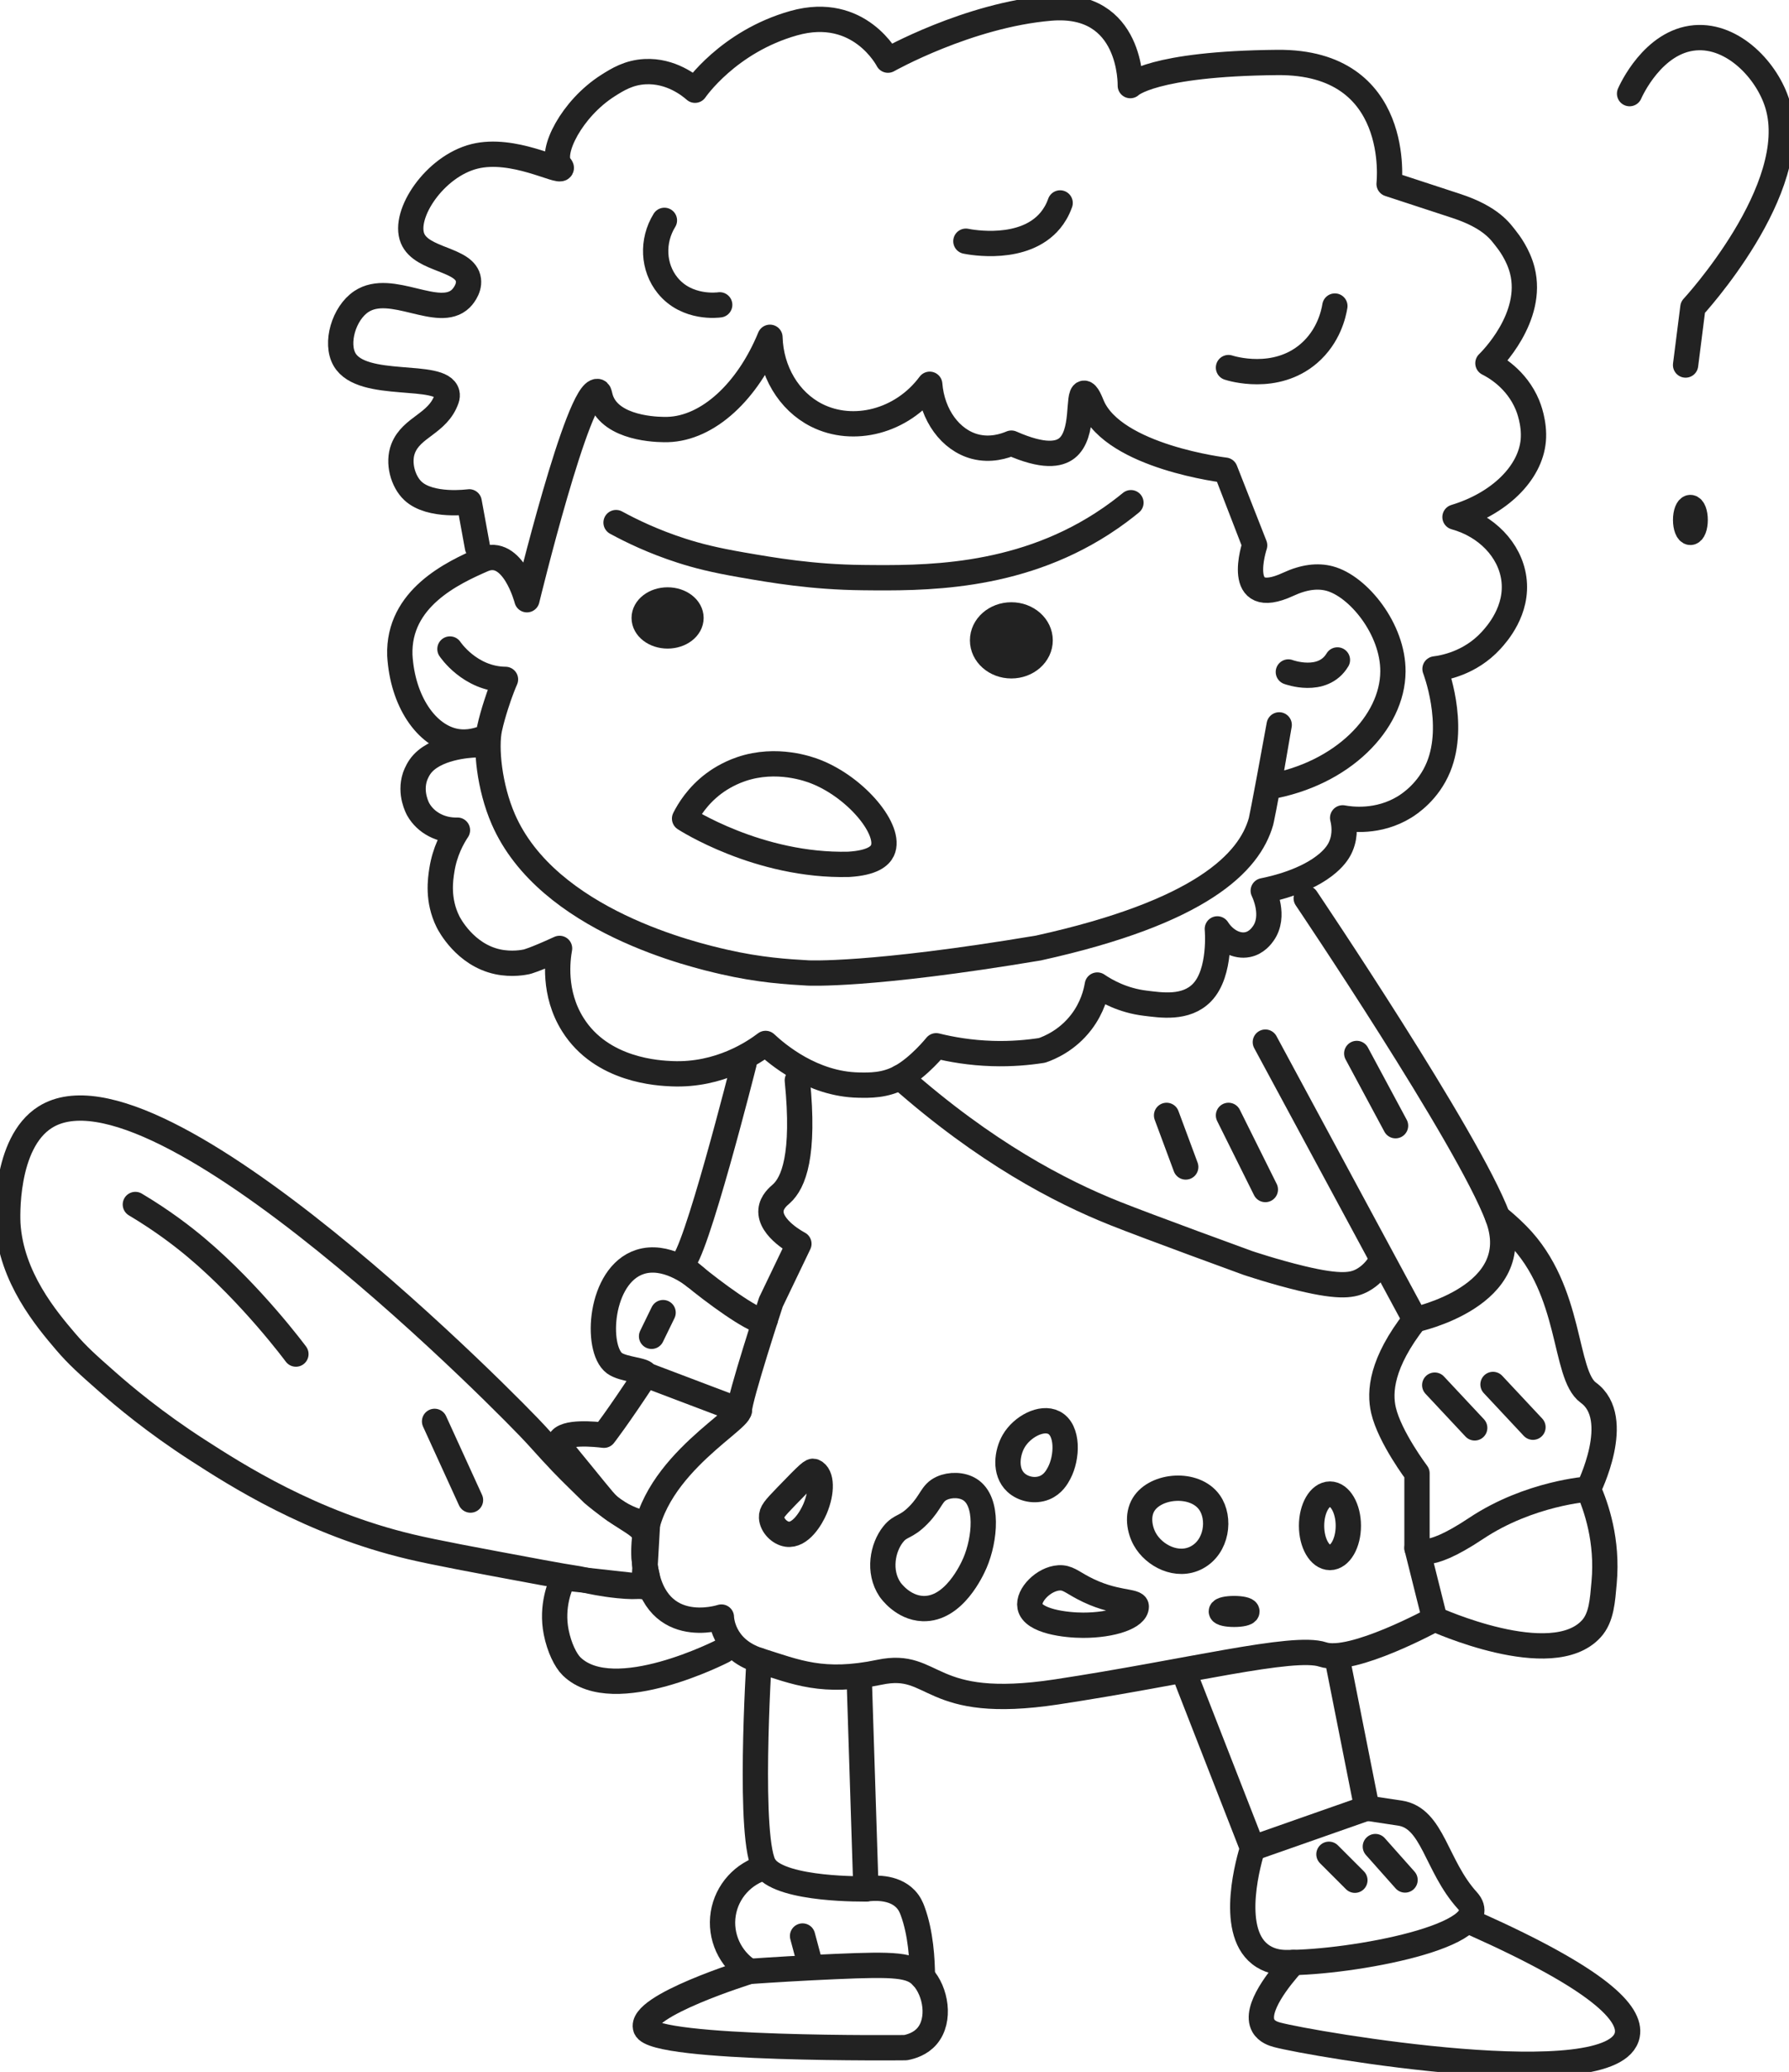 <svg width="495" height="573" viewBox="0 0 495 573" fill="none" xmlns="http://www.w3.org/2000/svg">
<g clip-path="url(#clip0_1229_4481)">
<path d="M124.495 179.487C124.495 179.487 129.977 187.786 139.862 187.889C139.862 187.889 139.22 189.317 138.348 191.726C138.348 191.726 136.416 197.011 135.453 201.478C134.314 206.744 135.38 217.622 139.251 226.532C151.535 254.806 192.476 264.219 200.266 266.01C210.212 268.298 217.922 268.758 223.544 269.073C223.544 269.073 240.54 270.011 287.321 262.173C332.356 252.245 345.682 238.529 348.899 227.21C348.899 227.21 349.396 225.473 353.938 200.467C352.951 206.187 351.964 211.901 350.976 217.622C371.48 214.081 385.321 199.832 385.412 185.716C385.491 173.979 375.799 162.09 367.882 159.996C364.593 159.124 360.82 159.554 356.434 161.588C341.2 168.64 347.148 150.819 347.148 150.819C342.175 138.162 338.977 130.033 338.977 130.027C338.977 130.027 308.327 126.413 302.197 112.207C301.737 111.135 300.828 108.647 299.926 108.744C298.042 108.956 300.144 120.076 295.189 123.962C293.014 125.663 288.799 126.51 279.834 122.551C277.956 123.35 274.098 124.64 269.748 123.496C263.031 121.722 257.937 114.846 257.246 106.275C249.541 116.65 236.064 119.955 225.936 114.834C218.213 110.929 213.301 102.552 213.04 93.279C206.91 108.218 195.935 118.478 184.717 118.786C183.342 118.823 170.991 119.016 166.975 112.025C165.745 109.888 166.066 108.399 165.37 108.272C160.009 107.31 145.799 165.855 145.799 165.855C145.799 165.855 141.983 151.098 133.617 154.748C125.252 158.404 110.103 165.438 110.63 181.236C111.369 193.966 118.002 203.512 126.052 205.007C129.498 205.649 132.66 204.698 134.98 203.645" stroke="#222222" stroke-width="7" stroke-linecap="round" stroke-linejoin="round"/>
<path d="M131.34 206C129.989 206.054 120.037 206.575 116.209 212.059C115.3 213.36 114.822 214.807 114.822 214.807C113.295 219.432 115.567 223.566 115.748 223.881C117.838 227.549 122.042 229.734 126.573 229.583C125.173 231.689 123.072 235.454 122.266 240.581C121.854 243.202 120.97 248.874 123.95 254.897C124.289 255.575 128.65 264.049 137.712 265.986C141.649 266.827 145.047 266.131 145.72 265.986C145.72 265.986 147.7 265.556 154.824 262.282C154.291 265.254 153.007 274.618 158.488 283.346C166.52 296.143 182.318 296.79 185.982 296.942C199.151 297.48 208.661 290.967 211.835 288.564C214.991 291.506 224.707 299.823 237.548 300.083C240.667 300.144 244.805 300.229 249.075 297.94C254.272 295.156 259.033 289.206 259.033 289.206C263.182 290.235 268.446 291.161 274.576 291.349C279.864 291.512 284.516 291.082 288.326 290.483C290.355 289.781 295.286 287.759 299.175 282.681C302.282 278.625 303.263 274.533 303.615 272.415C306.05 274.067 310.641 276.688 316.904 277.439C321.132 277.941 328.116 279.121 332.593 274.485C337.953 268.94 336.827 256.888 336.827 256.888C338.91 260.133 342.23 261.834 345.192 261.24C347.705 260.738 349.117 258.747 349.529 258.165C352.951 253.341 349.722 246.725 349.529 246.332C352.503 245.738 361.577 243.705 367.434 238.656C369.633 236.756 370.541 235.158 371.026 234.007C372.401 230.757 371.868 227.652 371.498 226.181C373.618 226.568 381.269 227.706 388.671 223.142C389.943 222.355 395.249 218.917 398.029 212.101C402.923 200.122 397.054 184.989 397.054 184.989C399.229 184.717 406.715 183.518 412.591 177.078C414.051 175.48 420.114 168.828 418.86 159.954C417.752 152.079 411.301 145.402 402.584 142.999C414.765 139.331 423.439 130.905 424.245 121.801C424.669 117.013 422.87 112.558 422.634 112.001C419.611 104.725 413.542 101.384 411.694 100.452C412.524 99.653 424.53 87.74 421.198 74.762C420.072 70.368 417.467 66.966 416.643 65.943C415.28 64.254 412.773 60.168 402.905 56.942L384.352 50.864C384.352 50.864 388.259 16.955 353.43 17.276C318.6 17.596 312.743 23.674 312.743 23.674C312.743 23.674 313.391 0.321 290.61 2.24C267.822 4.159 245.689 16.634 245.689 16.634C245.689 16.634 237.875 1.277 219.649 6.398C201.422 11.519 192.306 24.951 192.306 24.951C190.858 23.68 185.655 19.443 178.465 19.818C173.989 20.054 170.906 21.961 168.216 23.668C158.131 30.078 152.183 42.118 154.872 45.743C155.096 46.046 155.381 46.288 155.296 46.506C154.757 47.892 141.982 40.568 131.267 43.25C120.297 45.998 111.436 59.248 114.143 65.9C116.675 72.117 128.862 71.493 129.613 77.407C129.959 80.107 127.687 82.401 127.524 82.559C121.406 88.563 108.268 77.892 99.981 83.394C95.117 86.626 92.719 94.919 95.341 99.435C100.23 107.861 122.175 102.709 123.671 108.75C123.792 109.241 123.756 109.785 123.544 110.385C121.115 117.255 113.877 118.018 111.545 124.047C110.03 127.957 111.472 133.15 114.258 135.759C119.092 140.299 129.807 138.786 129.813 138.786C130.583 142.975 131.352 147.17 132.115 151.358" stroke="#222222" stroke-width="7" stroke-linecap="round" stroke-linejoin="round"/>
<path d="M183.838 60.943C180.295 66.687 180.682 73.939 184.717 78.921C190.071 85.537 198.763 84.362 199.133 84.302" stroke="#222222" stroke-width="7" stroke-linecap="round" stroke-linejoin="round"/>
<path d="M267.253 66.711C268.622 66.99 283.353 69.762 290.634 60.943C291.591 59.781 292.59 58.219 293.329 56.124" stroke="#222222" stroke-width="7" stroke-linecap="round" stroke-linejoin="round"/>
<path d="M339.91 101.656C340.637 101.892 352.927 105.724 362.17 97.746C367.676 92.994 369.003 86.735 369.348 84.641" stroke="#222222" stroke-width="7" stroke-linecap="round" stroke-linejoin="round"/>
<path d="M244.169 235.212C243.466 236.701 241.455 238.626 234.853 239.032C209.836 239.667 189.417 226.374 189.417 226.374C190.574 224.08 192.991 220.061 197.522 216.671C198.43 215.993 201.174 214.032 205.093 212.7C214.912 209.353 223.943 212.7 225.706 213.397C237.039 217.846 246.767 229.686 244.169 235.212Z" stroke="#222222" stroke-width="7" stroke-linecap="round" stroke-linejoin="round"/>
<path d="M170.458 144.524C174.716 146.843 180.828 149.797 188.526 152.278C192.966 153.713 197.667 154.899 205.281 156.219C213.991 157.726 224.737 159.584 238.578 159.736C255.187 159.917 281.027 160.208 304.874 144.881C308.448 142.587 311.198 140.438 312.918 139.022" stroke="#222222" stroke-width="7" stroke-linecap="round" stroke-linejoin="round"/>
<path d="M184.716 175.867C188.293 175.867 191.192 173.64 191.192 170.892C191.192 168.144 188.293 165.916 184.716 165.916C181.14 165.916 178.241 168.144 178.241 170.892C178.241 173.64 181.14 175.867 184.716 175.867Z" fill="#222222" stroke="#222222" stroke-width="7" stroke-linecap="round" stroke-linejoin="round"/>
<path d="M279.833 184.13C284.233 184.13 287.799 180.978 287.799 177.09C287.799 173.202 284.233 170.05 279.833 170.05C275.434 170.05 271.868 173.202 271.868 177.09C271.868 180.978 275.434 184.13 279.833 184.13Z" fill="#222222" stroke="#222222" stroke-width="7" stroke-linecap="round" stroke-linejoin="round"/>
<path d="M220.612 298.77C222.696 319.52 219.57 327.134 216.172 330.161C215.469 330.784 213.543 332.322 213.331 334.64C212.859 339.767 221.048 343.968 221.048 343.968L213.313 360.075C213.313 360.075 204.578 386.739 204.578 390.008C204.578 393.277 176.442 407.98 178.247 430.861C180.052 453.735 199.605 447.198 199.605 447.198C199.605 447.198 199.672 455.914 210.024 459.183C220.382 462.452 227.705 465.721 243.393 462.452C259.082 459.183 256.356 473.347 292.33 467.9C328.304 462.452 357.912 454.825 365.998 457.549C374.085 460.273 396.981 447.743 396.981 447.743C395.346 441.205 393.71 434.668 392.075 428.137" stroke="#222222" stroke-width="7" stroke-linecap="round" stroke-linejoin="round"/>
<path d="M361.419 248.42C361.419 248.42 406.237 314.847 414.414 336.638C422.592 358.423 391.524 364.961 391.524 364.961C377.719 339.374 363.915 313.788 350.11 288.201" stroke="#222222" stroke-width="7" stroke-linecap="round" stroke-linejoin="round"/>
<path d="M391.524 364.96C382.196 376.897 381.614 384.905 382.801 390.014C384.534 397.472 392.069 407.441 392.069 407.441V428.137C392.069 428.137 393.704 432.495 408.417 422.689C423.137 412.883 439.485 411.793 439.485 411.793C439.485 411.793 449.298 392.272 439.485 385.148C432.55 380.111 435.148 357.019 419.866 341.535C417.727 339.368 415.789 337.727 414.414 336.632" stroke="#222222" stroke-width="7" stroke-linecap="round" stroke-linejoin="round"/>
<path d="M396.975 447.749C396.975 447.749 429.339 462.488 440.309 450.437C443.15 447.313 443.392 442.646 443.846 437.64C444.894 426.049 441.672 416.787 439.485 411.8" stroke="#222222" stroke-width="7" stroke-linecap="round" stroke-linejoin="round"/>
<path d="M249.081 297.928C272.589 318.703 293.269 329.495 308.467 335.554C317.764 339.265 345.198 349.253 345.198 349.253C345.198 349.253 352.509 351.722 360.141 353.55C371.05 356.171 374.448 355.427 376.998 354.028C379.355 352.733 380.833 350.881 381.687 349.567" stroke="#222222" stroke-width="7" stroke-linecap="round" stroke-linejoin="round"/>
<path d="M205.863 294.103C205.863 294.103 192.106 348.672 188.563 349.459C188.133 349.555 190.592 351.771 194.063 354.519C200.72 359.791 211.072 367.025 211.738 364.961" stroke="#222222" stroke-width="7" stroke-linecap="round" stroke-linejoin="round"/>
<path d="M200.12 456.514C200.12 456.514 169.827 472.155 158.167 460.848C156.495 459.226 154.727 455.588 153.897 451.399C152.467 444.171 154.969 438.373 155.962 436.345C163.358 437.162 170.76 437.985 178.156 438.802L179.15 421.497C176.503 420.94 173.183 419.85 169.918 417.592C167.641 416.018 167.047 415.014 160.82 407.411C155.526 400.946 154.424 399.796 154.884 398.604C155.999 395.698 164.854 396.642 167.108 396.915C167.108 396.915 170.851 392.151 178.677 380.208C178.677 378.834 172.474 378.804 170.021 376.994C164.661 373.041 165.872 352.582 177.102 348.98C184.123 346.728 191.27 352.279 192.3 353.102" stroke="#222222" stroke-width="7" stroke-linecap="round" stroke-linejoin="round"/>
<path d="M148.379 396.848C154.927 404.13 156.611 405.777 159.966 409.076C160.293 409.402 164.013 413.046 164.013 413.046C165.321 414.154 167.338 415.788 169.925 417.592C175.237 421.291 177.611 421.981 178.477 424.65C179.101 426.581 178.029 426.757 178.241 430.861C178.471 435.249 179.774 436.533 178.841 437.798C178.405 438.391 177.369 439.135 171.021 438.488C166.629 438.04 163.346 437.301 162.044 437.017C158.149 436.163 160.009 436.732 149.966 434.868C130.673 431.284 120.431 429.378 113.55 427.749C86.049 421.224 65.303 407.865 54.697 401.031C42.855 393.404 34.187 386.116 29.711 382.169C24.259 377.369 21.424 374.863 18.093 370.947C12.987 364.942 3.053 353.278 2.175 338.418C2.114 337.389 1.102 316.118 12.526 308.945C43.727 289.363 142.764 390.608 148.385 396.854L148.379 396.848Z" stroke="#222222" stroke-width="7" stroke-linecap="round" stroke-linejoin="round"/>
<path d="M450.891 25.895C451.194 25.193 457.342 11.41 469.039 10.448C479.615 9.576 489.058 19.648 491.838 28.934C498.792 52.166 468.409 84.998 468.409 84.998C467.736 90.312 467.064 95.627 466.386 100.948" stroke="#222222" stroke-width="7" stroke-linecap="round" stroke-linejoin="round"/>
<path d="M467.718 147.23C468.447 147.23 469.038 145.691 469.038 143.792C469.038 141.893 468.447 140.354 467.718 140.354C466.989 140.354 466.397 141.893 466.397 143.792C466.397 145.691 466.989 147.23 467.718 147.23Z" fill="#231F20" stroke="#222222" stroke-width="7" stroke-linecap="round" stroke-linejoin="round"/>
<path d="M396.975 383.059L408.036 394.881" stroke="#222222" stroke-width="7" stroke-linecap="round" stroke-linejoin="round"/>
<path d="M322.78 308.461L328.08 322.728" stroke="#222222" stroke-width="7" stroke-linecap="round" stroke-linejoin="round"/>
<path d="M339.91 308.461C343.308 315.295 346.706 322.129 350.11 328.963" stroke="#222222" stroke-width="7" stroke-linecap="round" stroke-linejoin="round"/>
<path d="M375.399 291.336L386.133 311.312" stroke="#222222" stroke-width="7" stroke-linecap="round" stroke-linejoin="round"/>
<path d="M37.452 333.103C45.042 337.625 50.669 341.989 54.34 345.076C69.671 357.957 81.876 374.47 81.876 374.47" stroke="#222222" stroke-width="7" stroke-linecap="round" stroke-linejoin="round"/>
<path d="M120.243 393.083L130.183 414.844" stroke="#222222" stroke-width="7" stroke-linecap="round" stroke-linejoin="round"/>
<path d="M210.024 459.183C210.024 459.183 206.837 509.975 211.732 516.403C216.626 522.832 239.595 522.372 239.595 522.372L237.76 464.952" stroke="#222222" stroke-width="7" stroke-linecap="round" stroke-linejoin="round"/>
<path d="M207.371 545.198C207.371 545.198 176.46 554.762 178.665 560.888C180.876 567.02 250.547 566.281 250.547 566.281C252.176 565.972 254.702 565.204 256.513 563.079C260.293 558.648 258.954 550.682 255.211 546.663C252.146 543.376 247.815 543.116 231 543.854C221.781 544.26 213.785 544.75 207.365 545.192L207.371 545.198Z" stroke="#222222" stroke-width="7" stroke-linecap="round" stroke-linejoin="round"/>
<path d="M211.732 516.403C205.675 518.026 201.113 523.062 200.12 529.224C199.108 535.489 201.974 541.796 207.371 545.198" stroke="#222222" stroke-width="7" stroke-linecap="round" stroke-linejoin="round"/>
<path d="M239.602 522.372C241.522 522.123 247.209 521.621 250.596 525.205C251.674 526.349 252.17 527.535 252.516 528.479C254.781 534.611 255.193 541.941 255.217 546.675" stroke="#222222" stroke-width="7" stroke-linecap="round" stroke-linejoin="round"/>
<path d="M328.552 464.952L346.585 511.125L378.21 500.03L369.845 457.9" stroke="#222222" stroke-width="7" stroke-linecap="round" stroke-linejoin="round"/>
<path d="M346.585 511.125C345.749 513.8 339.825 533.521 348.614 540.416C350.989 542.28 353.648 542.74 355.853 542.752C373.94 542.819 414.784 535.241 406.031 525.616C397.278 515.998 396.509 502.802 387.356 501.416L378.204 500.036" stroke="#222222" stroke-width="7" stroke-linecap="round" stroke-linejoin="round"/>
<path d="M357.845 542.728C354.235 546.736 346.912 555.585 349.571 560.234C350.51 561.875 352.394 562.474 353.381 562.734C362.727 565.24 447.02 579.743 450.255 562.734C451.388 556.79 442.538 547.456 408.242 532.111" stroke="#222222" stroke-width="7" stroke-linecap="round" stroke-linejoin="round"/>
<path d="M222.06 535.404L223.659 541.372" stroke="#222222" stroke-width="7" stroke-linecap="round" stroke-linejoin="round"/>
<path d="M380.548 510.671L388.762 519.908" stroke="#222222" stroke-width="7" stroke-linecap="round" stroke-linejoin="round"/>
<path d="M374.884 519.975L367.707 512.802" stroke="#222222" stroke-width="7" stroke-linecap="round" stroke-linejoin="round"/>
<path d="M217.474 413.9C214.312 417.181 213.41 418.167 213.483 419.675C213.592 421.829 215.645 423.966 217.783 424.281C221.436 424.82 224.404 419.868 225.494 417.314C227.535 412.526 227.402 407.877 225.185 406.933C224.61 406.691 224.046 407.078 217.474 413.9Z" stroke="#222222" stroke-width="7" stroke-linecap="round" stroke-linejoin="round"/>
<path d="M269.754 432.241C268.967 434.075 263.933 445.17 255.338 444.85C249.759 444.638 246.379 439.759 246.24 439.553C242.89 434.547 244.241 427.925 247.118 424.323C249.263 421.63 250.535 422.659 254.139 418.979C257.809 415.226 257.67 412.907 260.602 411.57C262.94 410.504 266.187 410.534 268.404 411.957C273.534 415.25 272.583 425.649 269.754 432.247V432.241Z" stroke="#222222" stroke-width="7" stroke-linecap="round" stroke-linejoin="round"/>
<path d="M367.985 430.728C370.795 430.728 373.073 426.801 373.073 421.957C373.073 417.112 370.795 413.186 367.985 413.186C365.175 413.186 362.897 417.112 362.897 421.957C362.897 426.801 365.175 430.728 367.985 430.728Z" stroke="#222222" stroke-width="7" stroke-linecap="round" stroke-linejoin="round"/>
<path d="M341.472 446.448C343.426 446.448 345.01 446.09 345.01 445.649C345.01 445.207 343.426 444.85 341.472 444.85C339.519 444.85 337.935 445.207 337.935 445.649C337.935 446.09 339.519 446.448 341.472 446.448Z" stroke="#222222" stroke-width="7" stroke-linecap="round" stroke-linejoin="round"/>
<path d="M293.032 407.411C292.475 408.458 291.367 410.468 289.01 411.43C286.339 412.52 283.086 411.836 281.087 409.978C277.883 406.999 278.652 401.709 280.457 398.573C282.783 394.548 288.205 391.679 291.621 393.434C295.595 395.474 295.376 403.01 293.032 407.411Z" stroke="#222222" stroke-width="7" stroke-linecap="round" stroke-linejoin="round"/>
<path d="M314.396 444.299C314.396 447.15 307.812 449.462 299.689 449.462C294.892 449.462 285.794 448.384 284.982 444.299C284.358 441.133 288.792 436.599 293.026 436.357C295.34 436.224 296.485 437.434 299.689 439.135C308.273 443.699 314.396 442.537 314.396 444.299Z" stroke="#222222" stroke-width="7" stroke-linecap="round" stroke-linejoin="round"/>
<path d="M331.126 430.728C325.735 433.585 319.303 430.231 316.759 425.661C315.329 423.095 314.554 419.106 316.425 416.055C319.769 410.613 330.593 409.742 334.658 415.504C337.741 419.868 336.736 427.75 331.12 430.728H331.126Z" stroke="#222222" stroke-width="7" stroke-linecap="round" stroke-linejoin="round"/>
<path d="M356.477 185.837C356.477 185.837 365.932 189.372 370.051 182.508" stroke="#222222" stroke-width="7" stroke-linecap="round" stroke-linejoin="round"/>
<path d="M178.689 380.208L204.572 390.014" stroke="#222222" stroke-width="7" stroke-linecap="round" stroke-linejoin="round"/>
<path d="M183.475 363.005L180.283 369.555" stroke="#222222" stroke-width="7" stroke-linecap="round" stroke-linejoin="round"/>
<path d="M413.1 382.872L424.16 394.693" stroke="#222222" stroke-width="7" stroke-linecap="round" stroke-linejoin="round"/>
</g>
<defs>
<clipPath id="clip0_1229_4481">
<rect width="495" height="573" fill="white"/>
</clipPath>
</defs>
</svg>
